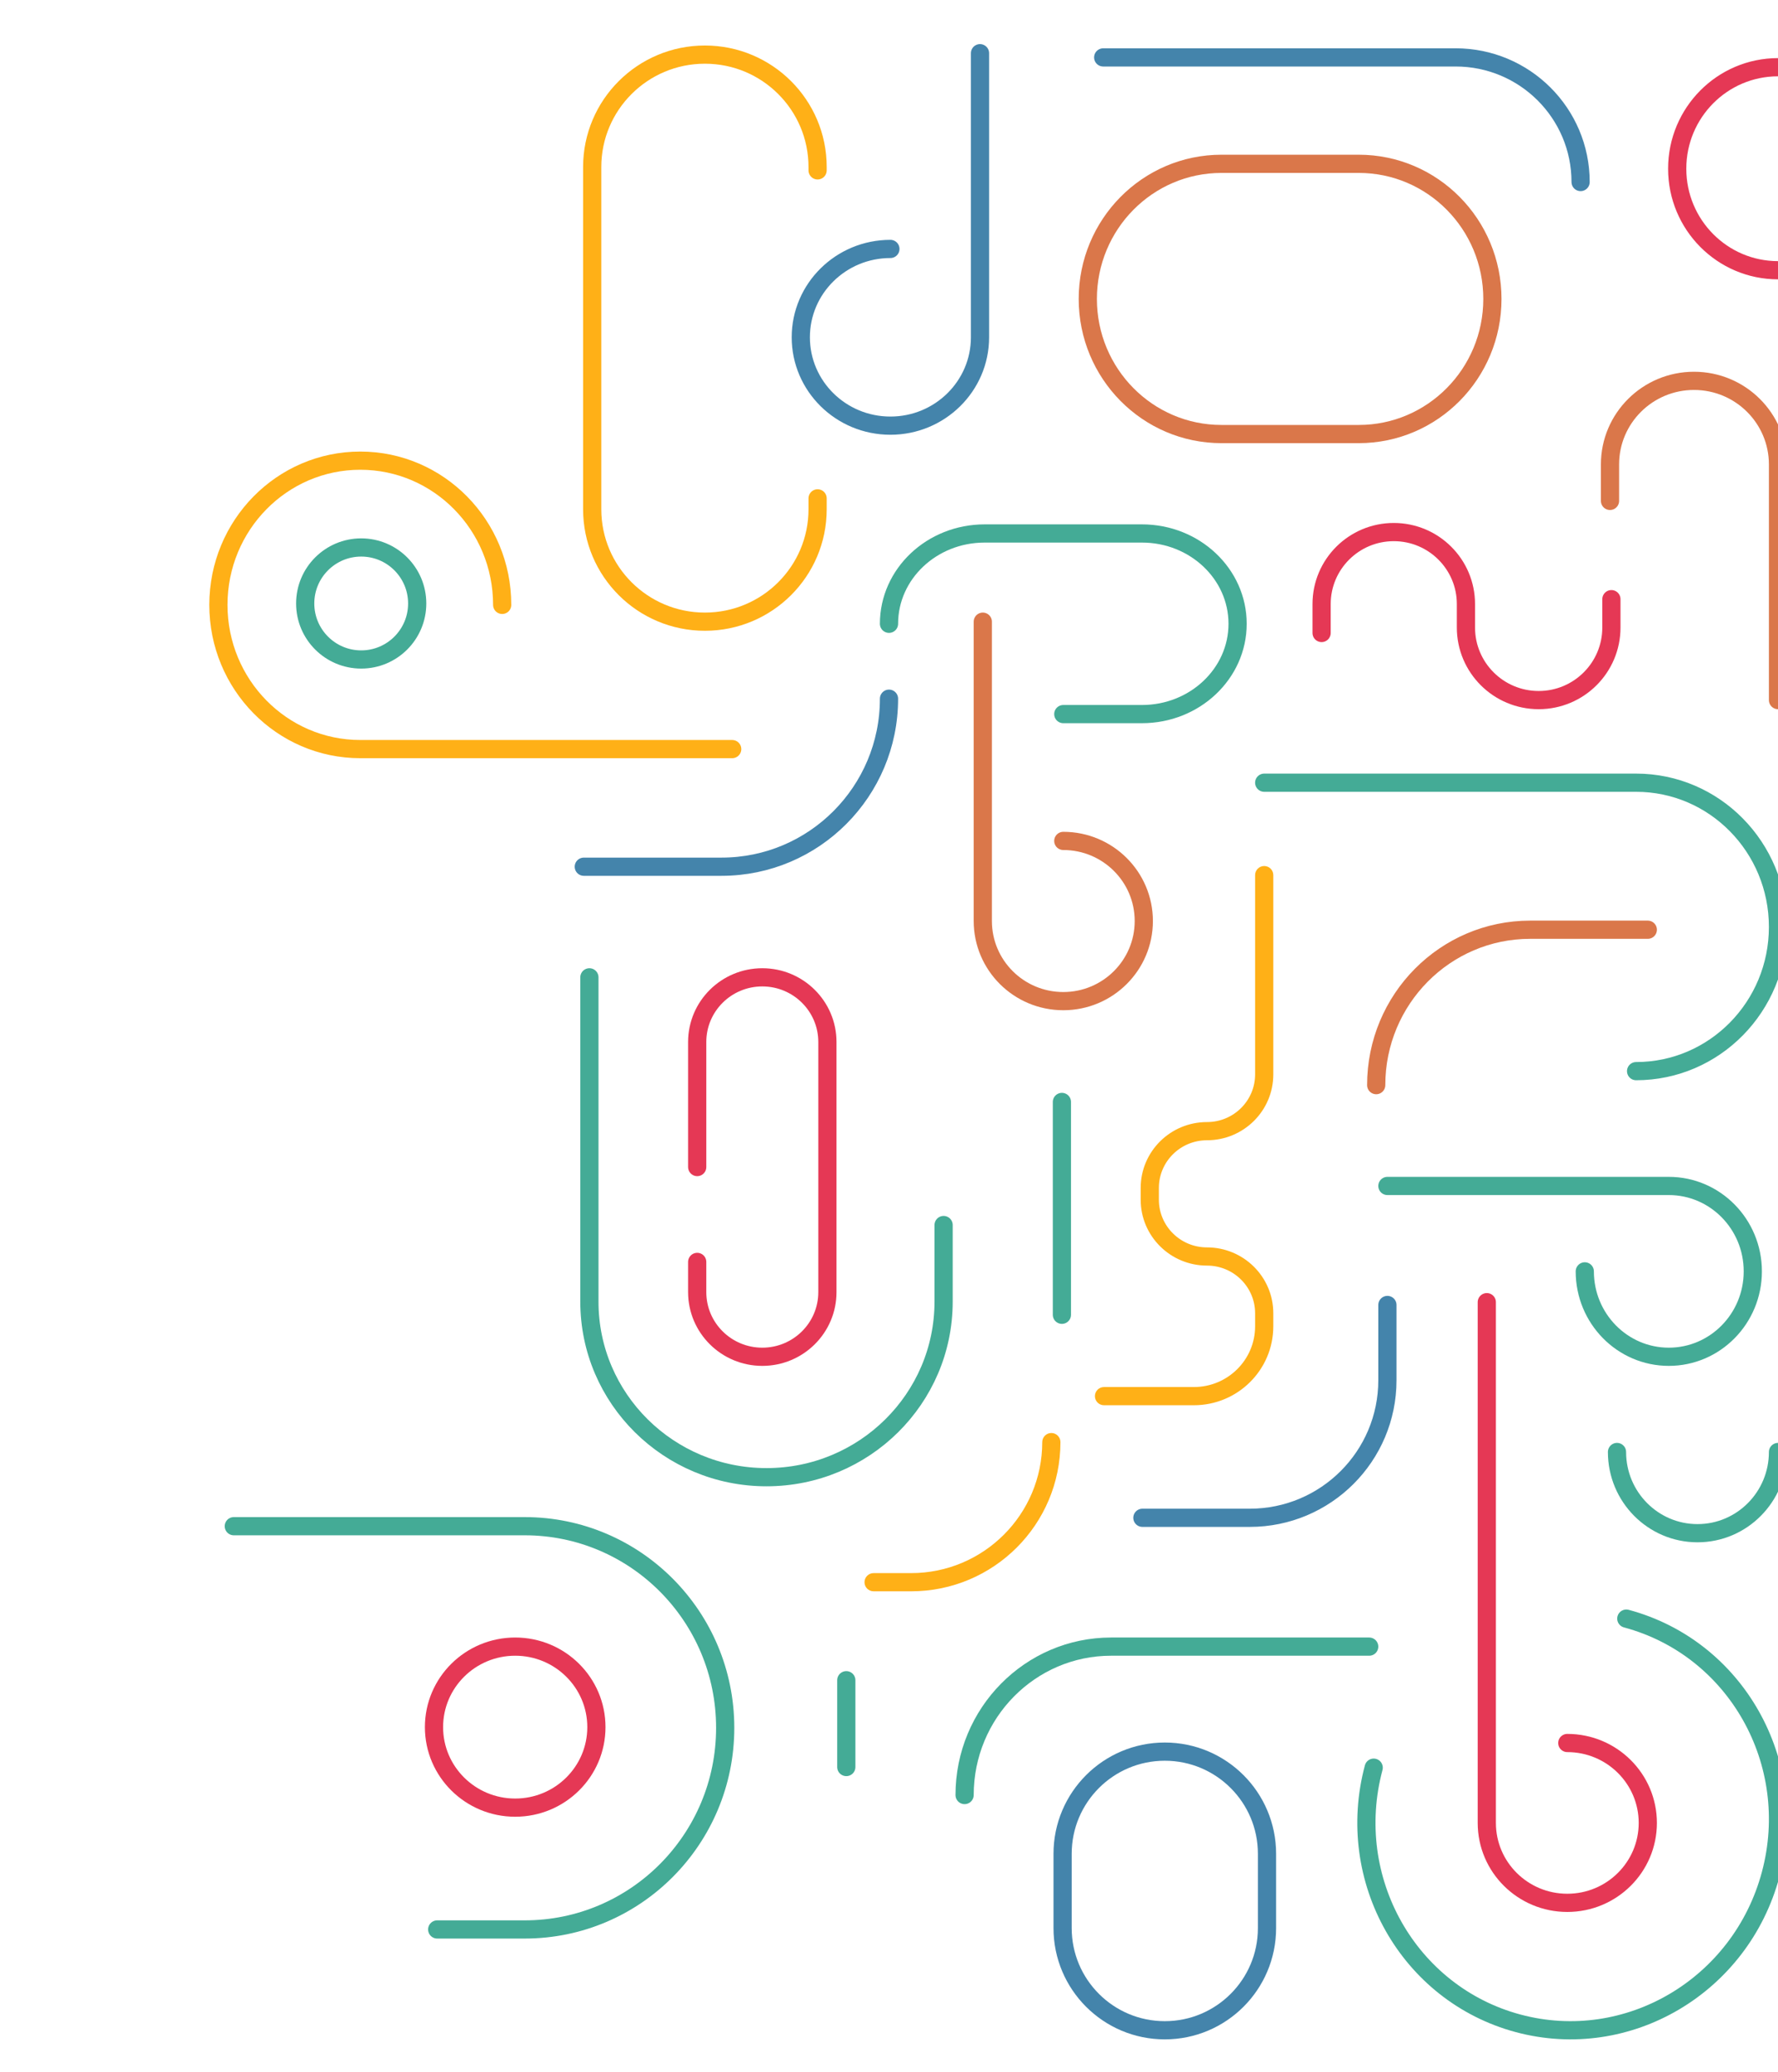 <svg width="1270" height="1480" viewBox="0 0 1270 1480" fill="none" xmlns="http://www.w3.org/2000/svg">
<g clip-path="url(#clip0)">
<path d="M1270 1037C1270 1069.03 1244.26 1095 1212.5 1095C1180.74 1095 1155 1069.03 1155 1037" stroke="#44AB96" stroke-width="13" stroke-linecap="round" stroke-linejoin="round"/>
<path d="M1270 193C1230.23 193 1198 160.541 1198 120.5C1198 80.459 1230.23 48 1270 48" stroke="#E53855" stroke-width="13" stroke-linecap="round" stroke-linejoin="round"/>
<path d="M788 41.001L1039.74 41C1089.04 41 1129 80.847 1129 130" stroke="#4484AB" stroke-width="13" stroke-linecap="round" stroke-linejoin="round"/>
<path d="M1270 500V331.681C1270 298.72 1243.13 272 1210 272C1176.87 272 1150 298.72 1150 331.681V357.734" stroke="#DA774A" stroke-width="13" stroke-linecap="round" stroke-linejoin="round"/>
<path fill-rule="evenodd" clip-rule="evenodd" d="M258 471C280.091 471 298 453.091 298 431C298 408.909 280.091 391 258 391C235.909 391 218 408.909 218 431C218 453.091 235.909 471 258 471Z" stroke="#44AB96" stroke-width="13" stroke-linecap="round" stroke-linejoin="round"/>
<path fill-rule="evenodd" clip-rule="evenodd" d="M368 1291C400.033 1291 426 1265.26 426 1233.5C426 1201.74 400.033 1176 368 1176C335.967 1176 310 1201.74 310 1233.5C310 1265.26 335.967 1291 368 1291Z" stroke="#E53855" stroke-width="13" stroke-linecap="round" stroke-linejoin="round"/>
<path d="M981.21 1262.46C959.864 1342.27 1006.04 1424.01 1084.35 1445.04C1162.65 1466.05 1243.44 1418.39 1264.79 1338.57C1286.14 1258.76 1239.96 1177.02 1161.65 1156" stroke="#44AB96" stroke-width="13" stroke-linecap="round" stroke-linejoin="round"/>
<path d="M1131.99 908C1131.99 941.689 1158.86 969 1192 969C1225.14 969 1252 941.689 1252 908C1252 874.311 1225.14 847 1192 847H991" stroke="#44AB96" stroke-width="13" stroke-linecap="round" stroke-linejoin="round"/>
<path d="M636 177.791C600.654 177.791 572 206.043 572 240.895C572 275.747 600.654 304 636 304C671.346 304 700 275.747 700 240.895V38" stroke="#4484AB" stroke-width="13" stroke-linecap="round" stroke-linejoin="round"/>
<path d="M759.5 600.578C791.257 600.578 817 626.191 817 657.789C817 689.386 791.257 715 759.5 715C727.743 715 702 689.386 702 657.789V444" stroke="#DA774A" stroke-width="13" stroke-linecap="round" stroke-linejoin="round"/>
<path d="M358.704 432C358.704 375.115 313.327 329 257.352 329C201.377 329 156 375.115 156 432C156 488.885 201.377 535 257.352 535H523" stroke="#FFB017" stroke-width="13" stroke-linecap="round" stroke-linejoin="round"/>
<path d="M1168.64 765C1224.63 765 1270 718.885 1270 662C1270 605.115 1224.63 559 1168.64 559H903" stroke="#44AB96" stroke-width="13" stroke-linecap="round" stroke-linejoin="round"/>
<path fill-rule="evenodd" clip-rule="evenodd" d="M777 213.5C777 160.204 819.739 117 872.462 117H970.538C1023.26 117 1066 160.204 1066 213.5V213.5C1066 266.796 1023.26 310 970.538 310H872.462C819.739 310 777 266.796 777 213.5V213.5Z" stroke="#DA774A" stroke-width="13" stroke-linecap="round" stroke-linejoin="round"/>
<path d="M498 833.5V744.166C498 718.669 518.819 698 544.5 698V698C570.181 698 591 718.669 591 744.166V922.834C591 948.331 570.181 969 544.5 969V969V969C518.819 969 498 948.331 498 922.834V901.25" stroke="#E53855" stroke-width="13" stroke-linecap="round" stroke-linejoin="round"/>
<path d="M584 355.93V363.719C584 408.057 547.959 444 503.5 444V444C459.041 444 423 408.057 423 363.719V119.281C423 74.943 459.041 39 503.5 39V39C547.959 39 584 74.943 584 119.281V121.678" stroke="#FFB017" stroke-width="13" stroke-linecap="round" stroke-linejoin="round"/>
<path d="M421 698V929.637C421 998.873 477.636 1055 547.5 1055C617.364 1055 674 998.873 674 929.637V874.909" stroke="#44AB96" stroke-width="13" stroke-linecap="round" stroke-linejoin="round"/>
<path d="M167 1090H374.802C453.888 1090 518 1154.47 518 1234C518 1313.52 453.888 1378 374.802 1378H312.288" stroke="#44AB96" stroke-width="13" stroke-linecap="round" stroke-linejoin="round"/>
<path d="M759.5 510H815.681C853.41 510 884 481.122 884 445.5C884 409.878 853.41 381 815.681 381H703.319C665.587 381 635 409.878 635 445.5" stroke="#44AB96" stroke-width="13" stroke-linecap="round" stroke-linejoin="round"/>
<path d="M1119.5 1244.84C1151.26 1244.84 1177 1270.4 1177 1301.92C1177 1333.44 1151.26 1359 1119.5 1359C1087.74 1359 1062 1333.44 1062 1301.92V930" stroke="#E53855" stroke-width="13" stroke-linecap="round" stroke-linejoin="round"/>
<path d="M689 1282C689 1223.46 735.847 1176 793.635 1176H978" stroke="#44AB96" stroke-width="13" stroke-linecap="round" stroke-linejoin="round"/>
<path d="M417 619H515.373C581.441 619 635 565.274 635 499" stroke="#4484AB" stroke-width="13" stroke-linecap="round" stroke-linejoin="round"/>
<path d="M991 932V985.755C991 1040.01 946.998 1084 892.712 1084H816" stroke="#4484AB" stroke-width="13" stroke-linecap="round" stroke-linejoin="round"/>
<path d="M1177 664H1092.99C1032.24 664 983 713.697 983 775" stroke="#DA774A" stroke-width="13" stroke-linecap="round" stroke-linejoin="round"/>
<path d="M758.5 787C758.5 794.693 758.5 891.539 758.5 939" stroke="#44AB96" stroke-width="13" stroke-linecap="round" stroke-linejoin="round"/>
<path d="M604.5 1200C604.5 1203.14 604.5 1242.64 604.5 1262" stroke="#44AB96" stroke-width="13" stroke-linecap="round" stroke-linejoin="round"/>
<path d="M909.5 625C909.5 621.41 906.59 618.5 903 618.5C899.41 618.5 896.5 621.41 896.5 625H909.5ZM788.579 990.605C784.989 990.605 782.079 993.515 782.079 997.105C782.079 1000.7 784.989 1003.61 788.579 1003.61V990.605ZM624 1123.5C620.41 1123.5 617.5 1126.41 617.5 1130C617.5 1133.59 620.41 1136.5 624 1136.5V1123.5ZM757.461 1029.94C757.461 1026.35 754.551 1023.44 750.961 1023.44C747.371 1023.44 744.461 1026.35 744.461 1029.94H757.461ZM896.5 625V767.331H909.5V625H896.5ZM896.5 767.331C896.5 786.086 881.165 801.366 862.135 801.366V814.366C888.244 814.366 909.5 793.366 909.5 767.331H896.5ZM862.135 801.366C836.023 801.366 814.77 822.384 814.77 848.417H827.77C827.77 829.658 843.108 814.366 862.135 814.366V801.366ZM814.77 848.417V856.828H827.77V848.417H814.77ZM814.77 856.828C814.77 882.86 836.023 903.879 862.135 903.879V890.879C843.108 890.879 827.77 875.586 827.77 856.828H814.77ZM862.135 903.879C881.162 903.879 896.5 919.171 896.5 937.931H909.5C909.5 911.897 888.247 890.879 862.135 890.879V903.879ZM896.5 937.931V947.242H909.5V937.931H896.5ZM896.5 947.242C896.5 971.144 876.961 990.605 852.751 990.605V1003.61C884.046 1003.61 909.5 978.418 909.5 947.242H896.5ZM852.751 990.605H826.719V1003.61H852.751V990.605ZM826.719 990.605H788.579V1003.61H826.719V990.605ZM624 1136.5H650.776V1123.5H624V1136.5ZM650.776 1136.5C709.689 1136.5 757.461 1088.8 757.461 1029.94H744.461C744.461 1081.6 702.525 1123.5 650.776 1123.5V1136.5Z" fill="#FFB017"/>
<path d="M1151 427.921V448.203C1151 476.81 1127.74 500 1099.06 500V500C1070.37 500 1047.1 476.81 1047.1 448.203V431.403C1047.1 403.014 1024.02 380 995.557 380V380C967.083 380 944 403.014 944 431.403V452.079" stroke="#E53855" stroke-width="13" stroke-linecap="round" stroke-linejoin="round"/>
<path fill-rule="evenodd" clip-rule="evenodd" d="M759 1323.97C759 1283.67 791.683 1251 832 1251V1251C872.313 1251 905 1283.67 905 1323.97V1377.03C905 1417.33 872.313 1450 832 1450V1450C791.683 1450 759 1417.33 759 1377.03V1323.97Z" stroke="#4484AB" stroke-width="13" stroke-linecap="round" stroke-linejoin="round"/>
</g>
<defs>
<clipPath id="clip0">
<rect width="1600" height="1538" fill="white" transform="translate(-330)"/>
</clipPath>
</defs>
</svg>
